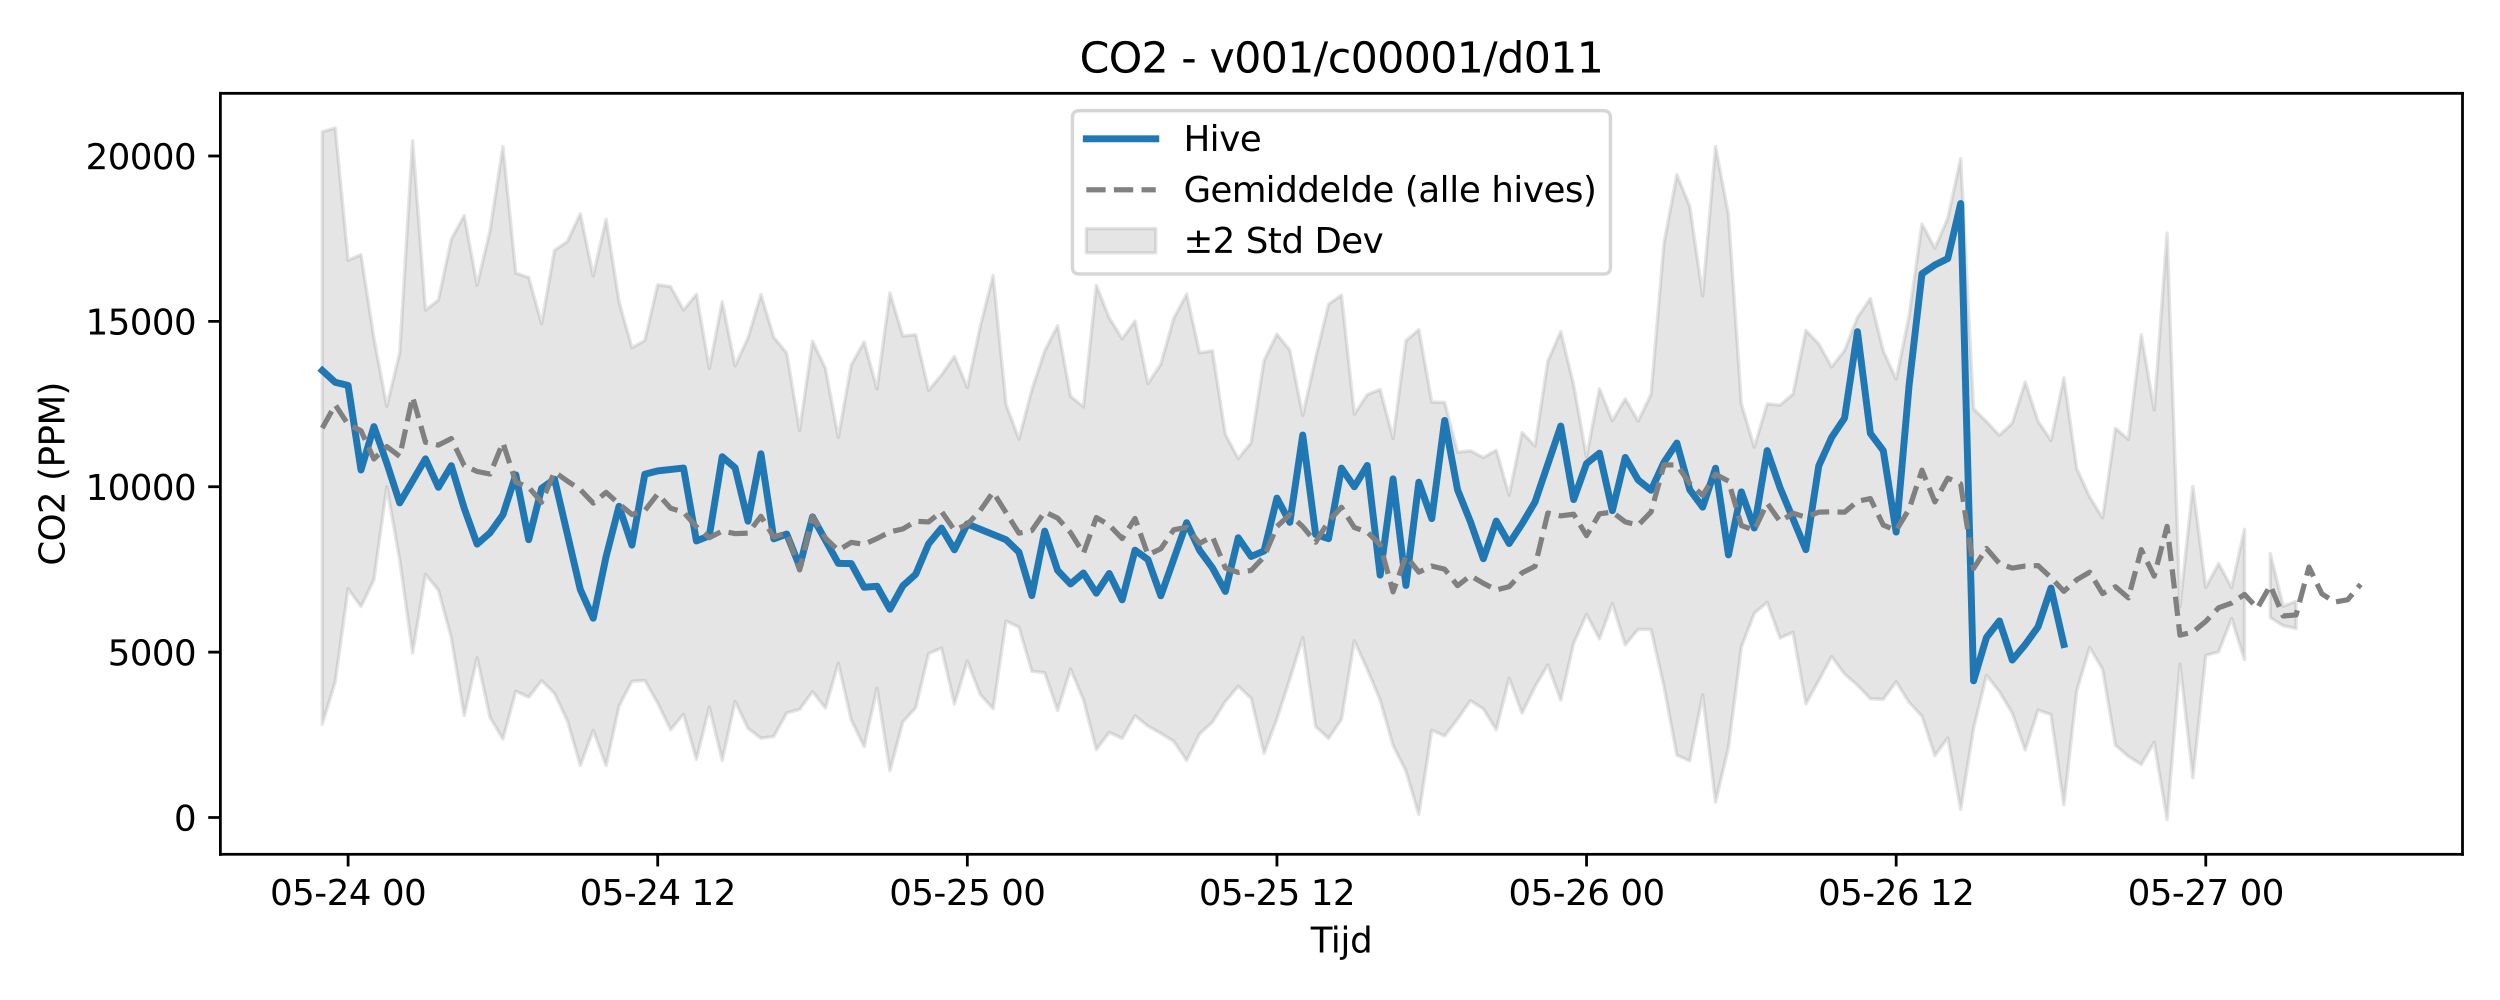 <?xml version="1.0" encoding="utf-8" standalone="no"?>
<!DOCTYPE svg PUBLIC "-//W3C//DTD SVG 1.1//EN"
  "http://www.w3.org/Graphics/SVG/1.1/DTD/svg11.dtd">
<svg xmlns:xlink="http://www.w3.org/1999/xlink" width="720pt" height="288pt" viewBox="0 0 720 288" xmlns="http://www.w3.org/2000/svg" version="1.1">
 <defs>
  <style type="text/css">*{stroke-linejoin: round; stroke-linecap: butt}</style>
 </defs>
 <g id="figure_1">
  <g id="patch_1">
   <path d="M 0 288 
L 720 288 
L 720 0 
L 0 0 
z
" style="fill: #ffffff"/>
  </g>
  <g id="axes_1">
   <g id="patch_2">
    <path d="M 63.47 246.04 
L 709.2 246.04 
L 709.2 26.88 
L 63.47 26.88 
z
" style="fill: #ffffff"/>
   </g>
   <g id="FillBetweenPolyCollection_1">
    <path d="M 92.821 37.961 
L 92.821 208.629 
L 96.537 196.322 
L 100.252 169.573 
L 103.967 174.715 
L 107.683 167.004 
L 111.398 140.201 
L 115.114 161.246 
L 118.829 188.071 
L 122.544 165.437 
L 126.26 169.965 
L 129.975 183.69 
L 133.69 206.059 
L 137.406 189.41 
L 141.121 206.64 
L 144.836 212.807 
L 148.552 199.087 
L 152.267 200.789 
L 155.983 196.048 
L 159.698 199.706 
L 163.413 207.601 
L 167.129 220.435 
L 170.844 210.359 
L 174.559 220.463 
L 178.275 203.4 
L 181.99 196.21 
L 185.705 196 
L 189.421 202.498 
L 193.136 210.175 
L 196.852 205.707 
L 200.567 218.672 
L 204.282 203.64 
L 207.998 219.014 
L 211.713 201.995 
L 215.428 209.797 
L 219.144 212.6 
L 222.859 212.118 
L 226.574 205.3 
L 230.29 204.306 
L 234.005 199.193 
L 237.721 203.907 
L 241.436 191.023 
L 245.151 207.348 
L 248.867 215.032 
L 252.582 198.196 
L 256.297 221.997 
L 260.013 207.891 
L 263.728 203.846 
L 267.443 188.204 
L 271.159 186.658 
L 274.874 202.77 
L 278.589 190.413 
L 282.305 199.994 
L 286.02 204.134 
L 289.736 178.878 
L 293.451 180.632 
L 297.166 193.292 
L 300.882 193.746 
L 304.597 204.624 
L 308.312 192.679 
L 312.028 201.513 
L 315.743 215.885 
L 319.458 210.925 
L 323.174 212.676 
L 326.889 206.146 
L 330.605 209.114 
L 334.32 211.214 
L 338.035 213.493 
L 341.751 219.02 
L 345.466 211.352 
L 349.181 208.003 
L 352.897 202.039 
L 356.612 197.661 
L 360.327 201.117 
L 364.043 216.936 
L 367.758 206.995 
L 371.474 195.57 
L 375.189 183.659 
L 378.904 209.249 
L 382.62 212.647 
L 386.335 207.191 
L 390.05 184.569 
L 393.766 192.745 
L 397.481 201.604 
L 401.196 214.64 
L 404.912 222.1 
L 408.627 234.595 
L 412.343 210.282 
L 416.058 211.953 
L 419.773 207.131 
L 423.489 201.772 
L 427.204 204.189 
L 430.919 210.152 
L 434.635 195.306 
L 438.35 205.411 
L 442.065 197.819 
L 445.781 191.51 
L 449.496 201.639 
L 453.212 185.281 
L 456.927 176.951 
L 460.642 184.011 
L 464.358 173.8 
L 468.073 185.735 
L 471.788 181.265 
L 475.504 181.309 
L 479.219 197.712 
L 482.934 217.482 
L 486.65 219.13 
L 490.365 200.131 
L 494.081 230.974 
L 497.796 215.269 
L 501.511 186.351 
L 505.227 176.645 
L 508.942 173.47 
L 512.657 183.767 
L 516.373 182.095 
L 520.088 202.724 
L 523.803 195.98 
L 527.519 189.113 
L 531.234 194.119 
L 534.949 197.35 
L 538.665 201.224 
L 542.38 201.407 
L 546.096 196.338 
L 549.811 202.285 
L 553.526 206.258 
L 557.242 217.619 
L 560.957 212.521 
L 564.672 233.06 
L 568.388 209.742 
L 572.103 194.499 
L 575.818 199.169 
L 579.534 205.378 
L 583.249 215.987 
L 586.965 204.507 
L 590.68 205.803 
L 594.395 231.784 
L 598.111 198.912 
L 601.826 186.452 
L 605.541 192.759 
L 609.257 214.642 
L 612.972 217.833 
L 616.687 220.162 
L 620.403 213.8 
L 624.118 236.078 
L 627.834 191.259 
L 631.549 223.994 
L 635.264 188.738 
L 638.98 187.735 
L 642.695 178.16 
L 646.41 189.922 
L 646.41 152.444 
L 646.41 152.444 
L 642.695 169.214 
L 638.98 162.319 
L 635.264 169.168 
L 631.549 140.066 
L 627.834 174.599 
L 624.118 67.142 
L 620.403 118.053 
L 616.687 96.424 
L 612.972 126.542 
L 609.257 123.336 
L 605.541 149.141 
L 601.826 143.121 
L 598.111 134.994 
L 594.395 108.834 
L 590.68 126.884 
L 586.965 121.294 
L 583.249 110.055 
L 579.534 121.852 
L 575.818 125.347 
L 572.103 121.411 
L 568.388 117.696 
L 564.672 45.668 
L 560.957 62.893 
L 557.242 71.46 
L 553.526 64.536 
L 549.811 90.994 
L 546.096 109.201 
L 542.38 101.034 
L 538.665 85.969 
L 534.949 91.41 
L 531.234 100.921 
L 527.519 105.68 
L 523.803 99.013 
L 520.088 95.174 
L 516.373 113.514 
L 512.657 116.648 
L 508.942 116.348 
L 505.227 128.772 
L 501.511 116.341 
L 497.796 61.826 
L 494.081 42.199 
L 490.365 85.186 
L 486.65 59.38 
L 482.934 50.334 
L 479.219 70.072 
L 475.504 113.581 
L 471.788 121.255 
L 468.073 114.868 
L 464.358 121.161 
L 460.642 111.953 
L 456.927 131.611 
L 453.212 110.896 
L 449.496 95.49 
L 445.781 103.998 
L 442.065 128.447 
L 438.35 124.535 
L 434.635 142.611 
L 430.919 129.648 
L 427.204 131.777 
L 423.489 129.821 
L 419.773 130.221 
L 416.058 115.889 
L 412.343 115.788 
L 408.627 94.942 
L 404.912 98.14 
L 401.196 126.269 
L 397.481 112.175 
L 393.766 113.67 
L 390.05 119.296 
L 386.335 84.997 
L 382.62 87.619 
L 378.904 103.067 
L 375.189 119.664 
L 371.474 100.878 
L 367.758 96.258 
L 364.043 103.797 
L 360.327 127.471 
L 356.612 132.061 
L 352.897 125.098 
L 349.181 101.057 
L 345.466 101.602 
L 341.751 84.692 
L 338.035 91.666 
L 334.32 104.871 
L 330.605 110.484 
L 326.889 92.485 
L 323.174 97.538 
L 319.458 91.524 
L 315.743 82.211 
L 312.028 117.168 
L 308.312 114.094 
L 304.597 93.795 
L 300.882 101.056 
L 297.166 112.284 
L 293.451 126.474 
L 289.736 116.451 
L 286.02 79.33 
L 282.305 94.045 
L 278.589 111.636 
L 274.874 102.623 
L 271.159 107.956 
L 267.443 112.427 
L 263.728 96.405 
L 260.013 96.789 
L 256.297 84.361 
L 252.582 111.99 
L 248.867 98.489 
L 245.151 105.074 
L 241.436 125.965 
L 237.721 106.076 
L 234.005 98.26 
L 230.29 123.951 
L 226.574 101.666 
L 222.859 97.166 
L 219.144 84.802 
L 215.428 97.304 
L 211.713 105.363 
L 207.998 86.925 
L 204.282 106.079 
L 200.567 84.751 
L 196.852 89.283 
L 193.136 82.549 
L 189.421 82.02 
L 185.705 98.055 
L 181.99 100.135 
L 178.275 86.872 
L 174.559 63.12 
L 170.844 79.432 
L 167.129 61.575 
L 163.413 69.525 
L 159.698 72.076 
L 155.983 93.242 
L 152.267 79.905 
L 148.552 78.65 
L 144.836 42.182 
L 141.121 66.407 
L 137.406 82.157 
L 133.69 62.057 
L 129.975 68.908 
L 126.26 86.41 
L 122.544 89.296 
L 118.829 40.543 
L 115.114 101.635 
L 111.398 117.026 
L 107.683 97.366 
L 103.967 73.36 
L 100.252 74.973 
L 96.537 36.842 
L 92.821 37.961 
z
" clip-path="url(#p84891ddf35)" style="fill: #808080; fill-opacity: 0.2; stroke: #808080; stroke-opacity: 0.2"/>
    <path d="M 653.841 159.438 
L 653.841 177.832 
L 657.556 180.216 
L 661.272 181.016 
L 661.272 173.185 
L 661.272 173.185 
L 657.556 174.585 
L 653.841 159.438 
z
" clip-path="url(#p84891ddf35)" style="fill: #808080; fill-opacity: 0.2; stroke: #808080; stroke-opacity: 0.2"/>
   </g>
   <g id="matplotlib.axis_1">
    <g id="xtick_1">
     <g id="line2d_1">
      <defs>
       <path id="m6972b46e47" d="M 0 0 
L 0 3.5 
" style="stroke: #000000; stroke-width: 0.8"/>
      </defs>
      <g>
       <use xlink:href="#m6972b46e47" x="100.252" y="246.04" style="stroke: #000000; stroke-width: 0.8"/>
      </g>
     </g>
     <g id="text_1">
      <!-- 05-24 00 -->
      <g transform="translate(77.772 260.638) scale(0.1 -0.1)">
       <defs>
        <path id="DejaVuSans-30" d="M 2034 4250 
Q 1547 4250 1301 3770 
Q 1056 3291 1056 2328 
Q 1056 1369 1301 889 
Q 1547 409 2034 409 
Q 2525 409 2770 889 
Q 3016 1369 3016 2328 
Q 3016 3291 2770 3770 
Q 2525 4250 2034 4250 
z
M 2034 4750 
Q 2819 4750 3233 4129 
Q 3647 3509 3647 2328 
Q 3647 1150 3233 529 
Q 2819 -91 2034 -91 
Q 1250 -91 836 529 
Q 422 1150 422 2328 
Q 422 3509 836 4129 
Q 1250 4750 2034 4750 
z
" transform="scale(0.016)"/>
        <path id="DejaVuSans-35" d="M 691 4666 
L 3169 4666 
L 3169 4134 
L 1269 4134 
L 1269 2991 
Q 1406 3038 1543 3061 
Q 1681 3084 1819 3084 
Q 2600 3084 3056 2656 
Q 3513 2228 3513 1497 
Q 3513 744 3044 326 
Q 2575 -91 1722 -91 
Q 1428 -91 1123 -41 
Q 819 9 494 109 
L 494 744 
Q 775 591 1075 516 
Q 1375 441 1709 441 
Q 2250 441 2565 725 
Q 2881 1009 2881 1497 
Q 2881 1984 2565 2268 
Q 2250 2553 1709 2553 
Q 1456 2553 1204 2497 
Q 953 2441 691 2322 
L 691 4666 
z
" transform="scale(0.016)"/>
        <path id="DejaVuSans-2d" d="M 313 2009 
L 1997 2009 
L 1997 1497 
L 313 1497 
L 313 2009 
z
" transform="scale(0.016)"/>
        <path id="DejaVuSans-32" d="M 1228 531 
L 3431 531 
L 3431 0 
L 469 0 
L 469 531 
Q 828 903 1448 1529 
Q 2069 2156 2228 2338 
Q 2531 2678 2651 2914 
Q 2772 3150 2772 3378 
Q 2772 3750 2511 3984 
Q 2250 4219 1831 4219 
Q 1534 4219 1204 4116 
Q 875 4013 500 3803 
L 500 4441 
Q 881 4594 1212 4672 
Q 1544 4750 1819 4750 
Q 2544 4750 2975 4387 
Q 3406 4025 3406 3419 
Q 3406 3131 3298 2873 
Q 3191 2616 2906 2266 
Q 2828 2175 2409 1742 
Q 1991 1309 1228 531 
z
" transform="scale(0.016)"/>
        <path id="DejaVuSans-34" d="M 2419 4116 
L 825 1625 
L 2419 1625 
L 2419 4116 
z
M 2253 4666 
L 3047 4666 
L 3047 1625 
L 3713 1625 
L 3713 1100 
L 3047 1100 
L 3047 0 
L 2419 0 
L 2419 1100 
L 313 1100 
L 313 1709 
L 2253 4666 
z
" transform="scale(0.016)"/>
        <path id="DejaVuSans-20" transform="scale(0.016)"/>
       </defs>
       <use xlink:href="#DejaVuSans-30"/>
       <use xlink:href="#DejaVuSans-35" transform="translate(63.623 0)"/>
       <use xlink:href="#DejaVuSans-2d" transform="translate(127.246 0)"/>
       <use xlink:href="#DejaVuSans-32" transform="translate(163.33 0)"/>
       <use xlink:href="#DejaVuSans-34" transform="translate(226.953 0)"/>
       <use xlink:href="#DejaVuSans-20" transform="translate(290.576 0)"/>
       <use xlink:href="#DejaVuSans-30" transform="translate(322.363 0)"/>
       <use xlink:href="#DejaVuSans-30" transform="translate(385.986 0)"/>
      </g>
     </g>
    </g>
    <g id="xtick_2">
     <g id="line2d_2">
      <g>
       <use xlink:href="#m6972b46e47" x="189.421" y="246.04" style="stroke: #000000; stroke-width: 0.8"/>
      </g>
     </g>
     <g id="text_2">
      <!-- 05-24 12 -->
      <g transform="translate(166.94 260.638) scale(0.1 -0.1)">
       <defs>
        <path id="DejaVuSans-31" d="M 794 531 
L 1825 531 
L 1825 4091 
L 703 3866 
L 703 4441 
L 1819 4666 
L 2450 4666 
L 2450 531 
L 3481 531 
L 3481 0 
L 794 0 
L 794 531 
z
" transform="scale(0.016)"/>
       </defs>
       <use xlink:href="#DejaVuSans-30"/>
       <use xlink:href="#DejaVuSans-35" transform="translate(63.623 0)"/>
       <use xlink:href="#DejaVuSans-2d" transform="translate(127.246 0)"/>
       <use xlink:href="#DejaVuSans-32" transform="translate(163.33 0)"/>
       <use xlink:href="#DejaVuSans-34" transform="translate(226.953 0)"/>
       <use xlink:href="#DejaVuSans-20" transform="translate(290.576 0)"/>
       <use xlink:href="#DejaVuSans-31" transform="translate(322.363 0)"/>
       <use xlink:href="#DejaVuSans-32" transform="translate(385.986 0)"/>
      </g>
     </g>
    </g>
    <g id="xtick_3">
     <g id="line2d_3">
      <g>
       <use xlink:href="#m6972b46e47" x="278.589" y="246.04" style="stroke: #000000; stroke-width: 0.8"/>
      </g>
     </g>
     <g id="text_3">
      <!-- 05-25 00 -->
      <g transform="translate(256.109 260.638) scale(0.1 -0.1)">
       <use xlink:href="#DejaVuSans-30"/>
       <use xlink:href="#DejaVuSans-35" transform="translate(63.623 0)"/>
       <use xlink:href="#DejaVuSans-2d" transform="translate(127.246 0)"/>
       <use xlink:href="#DejaVuSans-32" transform="translate(163.33 0)"/>
       <use xlink:href="#DejaVuSans-35" transform="translate(226.953 0)"/>
       <use xlink:href="#DejaVuSans-20" transform="translate(290.576 0)"/>
       <use xlink:href="#DejaVuSans-30" transform="translate(322.363 0)"/>
       <use xlink:href="#DejaVuSans-30" transform="translate(385.986 0)"/>
      </g>
     </g>
    </g>
    <g id="xtick_4">
     <g id="line2d_4">
      <g>
       <use xlink:href="#m6972b46e47" x="367.758" y="246.04" style="stroke: #000000; stroke-width: 0.8"/>
      </g>
     </g>
     <g id="text_4">
      <!-- 05-25 12 -->
      <g transform="translate(345.278 260.638) scale(0.1 -0.1)">
       <use xlink:href="#DejaVuSans-30"/>
       <use xlink:href="#DejaVuSans-35" transform="translate(63.623 0)"/>
       <use xlink:href="#DejaVuSans-2d" transform="translate(127.246 0)"/>
       <use xlink:href="#DejaVuSans-32" transform="translate(163.33 0)"/>
       <use xlink:href="#DejaVuSans-35" transform="translate(226.953 0)"/>
       <use xlink:href="#DejaVuSans-20" transform="translate(290.576 0)"/>
       <use xlink:href="#DejaVuSans-31" transform="translate(322.363 0)"/>
       <use xlink:href="#DejaVuSans-32" transform="translate(385.986 0)"/>
      </g>
     </g>
    </g>
    <g id="xtick_5">
     <g id="line2d_5">
      <g>
       <use xlink:href="#m6972b46e47" x="456.927" y="246.04" style="stroke: #000000; stroke-width: 0.8"/>
      </g>
     </g>
     <g id="text_5">
      <!-- 05-26 00 -->
      <g transform="translate(434.446 260.638) scale(0.1 -0.1)">
       <defs>
        <path id="DejaVuSans-36" d="M 2113 2584 
Q 1688 2584 1439 2293 
Q 1191 2003 1191 1497 
Q 1191 994 1439 701 
Q 1688 409 2113 409 
Q 2538 409 2786 701 
Q 3034 994 3034 1497 
Q 3034 2003 2786 2293 
Q 2538 2584 2113 2584 
z
M 3366 4563 
L 3366 3988 
Q 3128 4100 2886 4159 
Q 2644 4219 2406 4219 
Q 1781 4219 1451 3797 
Q 1122 3375 1075 2522 
Q 1259 2794 1537 2939 
Q 1816 3084 2150 3084 
Q 2853 3084 3261 2657 
Q 3669 2231 3669 1497 
Q 3669 778 3244 343 
Q 2819 -91 2113 -91 
Q 1303 -91 875 529 
Q 447 1150 447 2328 
Q 447 3434 972 4092 
Q 1497 4750 2381 4750 
Q 2619 4750 2861 4703 
Q 3103 4656 3366 4563 
z
" transform="scale(0.016)"/>
       </defs>
       <use xlink:href="#DejaVuSans-30"/>
       <use xlink:href="#DejaVuSans-35" transform="translate(63.623 0)"/>
       <use xlink:href="#DejaVuSans-2d" transform="translate(127.246 0)"/>
       <use xlink:href="#DejaVuSans-32" transform="translate(163.33 0)"/>
       <use xlink:href="#DejaVuSans-36" transform="translate(226.953 0)"/>
       <use xlink:href="#DejaVuSans-20" transform="translate(290.576 0)"/>
       <use xlink:href="#DejaVuSans-30" transform="translate(322.363 0)"/>
       <use xlink:href="#DejaVuSans-30" transform="translate(385.986 0)"/>
      </g>
     </g>
    </g>
    <g id="xtick_6">
     <g id="line2d_6">
      <g>
       <use xlink:href="#m6972b46e47" x="546.096" y="246.04" style="stroke: #000000; stroke-width: 0.8"/>
      </g>
     </g>
     <g id="text_6">
      <!-- 05-26 12 -->
      <g transform="translate(523.615 260.638) scale(0.1 -0.1)">
       <use xlink:href="#DejaVuSans-30"/>
       <use xlink:href="#DejaVuSans-35" transform="translate(63.623 0)"/>
       <use xlink:href="#DejaVuSans-2d" transform="translate(127.246 0)"/>
       <use xlink:href="#DejaVuSans-32" transform="translate(163.33 0)"/>
       <use xlink:href="#DejaVuSans-36" transform="translate(226.953 0)"/>
       <use xlink:href="#DejaVuSans-20" transform="translate(290.576 0)"/>
       <use xlink:href="#DejaVuSans-31" transform="translate(322.363 0)"/>
       <use xlink:href="#DejaVuSans-32" transform="translate(385.986 0)"/>
      </g>
     </g>
    </g>
    <g id="xtick_7">
     <g id="line2d_7">
      <g>
       <use xlink:href="#m6972b46e47" x="635.264" y="246.04" style="stroke: #000000; stroke-width: 0.8"/>
      </g>
     </g>
     <g id="text_7">
      <!-- 05-27 00 -->
      <g transform="translate(612.784 260.638) scale(0.1 -0.1)">
       <defs>
        <path id="DejaVuSans-37" d="M 525 4666 
L 3525 4666 
L 3525 4397 
L 1831 0 
L 1172 0 
L 2766 4134 
L 525 4134 
L 525 4666 
z
" transform="scale(0.016)"/>
       </defs>
       <use xlink:href="#DejaVuSans-30"/>
       <use xlink:href="#DejaVuSans-35" transform="translate(63.623 0)"/>
       <use xlink:href="#DejaVuSans-2d" transform="translate(127.246 0)"/>
       <use xlink:href="#DejaVuSans-32" transform="translate(163.33 0)"/>
       <use xlink:href="#DejaVuSans-37" transform="translate(226.953 0)"/>
       <use xlink:href="#DejaVuSans-20" transform="translate(290.576 0)"/>
       <use xlink:href="#DejaVuSans-30" transform="translate(322.363 0)"/>
       <use xlink:href="#DejaVuSans-30" transform="translate(385.986 0)"/>
      </g>
     </g>
    </g>
    <g id="text_8">
     <!-- Tijd -->
     <g transform="translate(377.485 274.317) scale(0.1 -0.1)">
      <defs>
       <path id="DejaVuSans-54" d="M -19 4666 
L 3928 4666 
L 3928 4134 
L 2272 4134 
L 2272 0 
L 1638 0 
L 1638 4134 
L -19 4134 
L -19 4666 
z
" transform="scale(0.016)"/>
       <path id="DejaVuSans-69" d="M 603 3500 
L 1178 3500 
L 1178 0 
L 603 0 
L 603 3500 
z
M 603 4863 
L 1178 4863 
L 1178 4134 
L 603 4134 
L 603 4863 
z
" transform="scale(0.016)"/>
       <path id="DejaVuSans-6a" d="M 603 3500 
L 1178 3500 
L 1178 -63 
Q 1178 -731 923 -1031 
Q 669 -1331 103 -1331 
L -116 -1331 
L -116 -844 
L 38 -844 
Q 366 -844 484 -692 
Q 603 -541 603 -63 
L 603 3500 
z
M 603 4863 
L 1178 4863 
L 1178 4134 
L 603 4134 
L 603 4863 
z
" transform="scale(0.016)"/>
       <path id="DejaVuSans-64" d="M 2906 2969 
L 2906 4863 
L 3481 4863 
L 3481 0 
L 2906 0 
L 2906 525 
Q 2725 213 2448 61 
Q 2172 -91 1784 -91 
Q 1150 -91 751 415 
Q 353 922 353 1747 
Q 353 2572 751 3078 
Q 1150 3584 1784 3584 
Q 2172 3584 2448 3432 
Q 2725 3281 2906 2969 
z
M 947 1747 
Q 947 1113 1208 752 
Q 1469 391 1925 391 
Q 2381 391 2643 752 
Q 2906 1113 2906 1747 
Q 2906 2381 2643 2742 
Q 2381 3103 1925 3103 
Q 1469 3103 1208 2742 
Q 947 2381 947 1747 
z
" transform="scale(0.016)"/>
      </defs>
      <use xlink:href="#DejaVuSans-54"/>
      <use xlink:href="#DejaVuSans-69" transform="translate(57.959 0)"/>
      <use xlink:href="#DejaVuSans-6a" transform="translate(85.742 0)"/>
      <use xlink:href="#DejaVuSans-64" transform="translate(113.525 0)"/>
     </g>
    </g>
   </g>
   <g id="matplotlib.axis_2">
    <g id="ytick_1">
     <g id="line2d_8">
      <defs>
       <path id="m2314142d38" d="M 0 0 
L -3.5 0 
" style="stroke: #000000; stroke-width: 0.8"/>
      </defs>
      <g>
       <use xlink:href="#m2314142d38" x="63.47" y="235.44" style="stroke: #000000; stroke-width: 0.8"/>
      </g>
     </g>
     <g id="text_9">
      <!-- 0 -->
      <g transform="translate(50.108 239.24) scale(0.1 -0.1)">
       <use xlink:href="#DejaVuSans-30"/>
      </g>
     </g>
    </g>
    <g id="ytick_2">
     <g id="line2d_9">
      <g>
       <use xlink:href="#m2314142d38" x="63.47" y="187.811" style="stroke: #000000; stroke-width: 0.8"/>
      </g>
     </g>
     <g id="text_10">
      <!-- 5000 -->
      <g transform="translate(31.02 191.61) scale(0.1 -0.1)">
       <use xlink:href="#DejaVuSans-35"/>
       <use xlink:href="#DejaVuSans-30" transform="translate(63.623 0)"/>
       <use xlink:href="#DejaVuSans-30" transform="translate(127.246 0)"/>
       <use xlink:href="#DejaVuSans-30" transform="translate(190.869 0)"/>
      </g>
     </g>
    </g>
    <g id="ytick_3">
     <g id="line2d_10">
      <g>
       <use xlink:href="#m2314142d38" x="63.47" y="140.181" style="stroke: #000000; stroke-width: 0.8"/>
      </g>
     </g>
     <g id="text_11">
      <!-- 10000 -->
      <g transform="translate(24.657 143.98) scale(0.1 -0.1)">
       <use xlink:href="#DejaVuSans-31"/>
       <use xlink:href="#DejaVuSans-30" transform="translate(63.623 0)"/>
       <use xlink:href="#DejaVuSans-30" transform="translate(127.246 0)"/>
       <use xlink:href="#DejaVuSans-30" transform="translate(190.869 0)"/>
       <use xlink:href="#DejaVuSans-30" transform="translate(254.492 0)"/>
      </g>
     </g>
    </g>
    <g id="ytick_4">
     <g id="line2d_11">
      <g>
       <use xlink:href="#m2314142d38" x="63.47" y="92.552" style="stroke: #000000; stroke-width: 0.8"/>
      </g>
     </g>
     <g id="text_12">
      <!-- 15000 -->
      <g transform="translate(24.657 96.351) scale(0.1 -0.1)">
       <use xlink:href="#DejaVuSans-31"/>
       <use xlink:href="#DejaVuSans-35" transform="translate(63.623 0)"/>
       <use xlink:href="#DejaVuSans-30" transform="translate(127.246 0)"/>
       <use xlink:href="#DejaVuSans-30" transform="translate(190.869 0)"/>
       <use xlink:href="#DejaVuSans-30" transform="translate(254.492 0)"/>
      </g>
     </g>
    </g>
    <g id="ytick_5">
     <g id="line2d_12">
      <g>
       <use xlink:href="#m2314142d38" x="63.47" y="44.922" style="stroke: #000000; stroke-width: 0.8"/>
      </g>
     </g>
     <g id="text_13">
      <!-- 20000 -->
      <g transform="translate(24.657 48.721) scale(0.1 -0.1)">
       <use xlink:href="#DejaVuSans-32"/>
       <use xlink:href="#DejaVuSans-30" transform="translate(63.623 0)"/>
       <use xlink:href="#DejaVuSans-30" transform="translate(127.246 0)"/>
       <use xlink:href="#DejaVuSans-30" transform="translate(190.869 0)"/>
       <use xlink:href="#DejaVuSans-30" transform="translate(254.492 0)"/>
      </g>
     </g>
    </g>
    <g id="text_14">
     <!-- CO2 (PPM) -->
     <g transform="translate(18.578 162.903) rotate(-90) scale(0.1 -0.1)">
      <defs>
       <path id="DejaVuSans-43" d="M 4122 4306 
L 4122 3641 
Q 3803 3938 3442 4084 
Q 3081 4231 2675 4231 
Q 1875 4231 1450 3742 
Q 1025 3253 1025 2328 
Q 1025 1406 1450 917 
Q 1875 428 2675 428 
Q 3081 428 3442 575 
Q 3803 722 4122 1019 
L 4122 359 
Q 3791 134 3420 21 
Q 3050 -91 2638 -91 
Q 1578 -91 968 557 
Q 359 1206 359 2328 
Q 359 3453 968 4101 
Q 1578 4750 2638 4750 
Q 3056 4750 3426 4639 
Q 3797 4528 4122 4306 
z
" transform="scale(0.016)"/>
       <path id="DejaVuSans-4f" d="M 2522 4238 
Q 1834 4238 1429 3725 
Q 1025 3213 1025 2328 
Q 1025 1447 1429 934 
Q 1834 422 2522 422 
Q 3209 422 3611 934 
Q 4013 1447 4013 2328 
Q 4013 3213 3611 3725 
Q 3209 4238 2522 4238 
z
M 2522 4750 
Q 3503 4750 4090 4092 
Q 4678 3434 4678 2328 
Q 4678 1225 4090 567 
Q 3503 -91 2522 -91 
Q 1538 -91 948 565 
Q 359 1222 359 2328 
Q 359 3434 948 4092 
Q 1538 4750 2522 4750 
z
" transform="scale(0.016)"/>
       <path id="DejaVuSans-28" d="M 1984 4856 
Q 1566 4138 1362 3434 
Q 1159 2731 1159 2009 
Q 1159 1288 1364 580 
Q 1569 -128 1984 -844 
L 1484 -844 
Q 1016 -109 783 600 
Q 550 1309 550 2009 
Q 550 2706 781 3412 
Q 1013 4119 1484 4856 
L 1984 4856 
z
" transform="scale(0.016)"/>
       <path id="DejaVuSans-50" d="M 1259 4147 
L 1259 2394 
L 2053 2394 
Q 2494 2394 2734 2622 
Q 2975 2850 2975 3272 
Q 2975 3691 2734 3919 
Q 2494 4147 2053 4147 
L 1259 4147 
z
M 628 4666 
L 2053 4666 
Q 2838 4666 3239 4311 
Q 3641 3956 3641 3272 
Q 3641 2581 3239 2228 
Q 2838 1875 2053 1875 
L 1259 1875 
L 1259 0 
L 628 0 
L 628 4666 
z
" transform="scale(0.016)"/>
       <path id="DejaVuSans-4d" d="M 628 4666 
L 1569 4666 
L 2759 1491 
L 3956 4666 
L 4897 4666 
L 4897 0 
L 4281 0 
L 4281 4097 
L 3078 897 
L 2444 897 
L 1241 4097 
L 1241 0 
L 628 0 
L 628 4666 
z
" transform="scale(0.016)"/>
       <path id="DejaVuSans-29" d="M 513 4856 
L 1013 4856 
Q 1481 4119 1714 3412 
Q 1947 2706 1947 2009 
Q 1947 1309 1714 600 
Q 1481 -109 1013 -844 
L 513 -844 
Q 928 -128 1133 580 
Q 1338 1288 1338 2009 
Q 1338 2731 1133 3434 
Q 928 4138 513 4856 
z
" transform="scale(0.016)"/>
      </defs>
      <use xlink:href="#DejaVuSans-43"/>
      <use xlink:href="#DejaVuSans-4f" transform="translate(69.824 0)"/>
      <use xlink:href="#DejaVuSans-32" transform="translate(148.535 0)"/>
      <use xlink:href="#DejaVuSans-20" transform="translate(212.158 0)"/>
      <use xlink:href="#DejaVuSans-28" transform="translate(243.945 0)"/>
      <use xlink:href="#DejaVuSans-50" transform="translate(282.959 0)"/>
      <use xlink:href="#DejaVuSans-50" transform="translate(343.262 0)"/>
      <use xlink:href="#DejaVuSans-4d" transform="translate(403.564 0)"/>
      <use xlink:href="#DejaVuSans-29" transform="translate(489.844 0)"/>
     </g>
    </g>
   </g>
   <g id="line2d_13">
    <path d="M 92.821 106.717 
L 96.537 110.101 
L 100.252 111.016 
L 103.967 135.345 
L 107.683 122.876 
L 111.398 133.373 
L 115.114 144.827 
L 122.544 132.151 
L 126.26 140.337 
L 129.975 134.127 
L 133.69 146.373 
L 137.406 156.699 
L 141.121 153.46 
L 144.836 148.259 
L 148.552 136.768 
L 152.267 155.432 
L 155.983 140.648 
L 159.698 138 
L 167.129 169.778 
L 170.844 178.047 
L 174.559 160.271 
L 178.275 145.821 
L 181.99 156.985 
L 185.705 136.574 
L 189.421 135.613 
L 196.852 134.799 
L 200.567 155.794 
L 204.282 154.303 
L 207.998 131.536 
L 211.713 134.742 
L 215.428 150.098 
L 219.144 130.689 
L 222.859 155.185 
L 226.574 153.808 
L 230.29 163.12 
L 234.005 148.869 
L 241.436 162.25 
L 245.151 162.31 
L 248.867 169.14 
L 252.582 168.838 
L 256.297 175.459 
L 260.013 168.727 
L 263.728 165.374 
L 267.443 156.601 
L 271.159 152.076 
L 274.874 158.341 
L 278.589 150.907 
L 289.736 155.442 
L 293.451 159.014 
L 297.166 171.531 
L 300.882 152.97 
L 304.597 164.291 
L 308.312 168.183 
L 312.028 165.028 
L 315.743 170.836 
L 319.458 165.172 
L 323.174 172.75 
L 326.889 158.461 
L 330.605 161.151 
L 334.32 171.579 
L 341.751 150.545 
L 345.466 158.461 
L 349.181 163.539 
L 352.897 170.331 
L 356.612 154.88 
L 360.327 160.262 
L 364.043 158.69 
L 367.758 143.458 
L 371.474 150.422 
L 375.189 125.302 
L 378.904 153.927 
L 382.62 155.142 
L 386.335 134.821 
L 390.05 140.188 
L 393.766 134.062 
L 397.481 165.631 
L 401.196 137.919 
L 404.912 168.607 
L 408.627 138.871 
L 412.343 149.364 
L 416.058 121.082 
L 419.773 141.054 
L 423.489 150.279 
L 427.204 160.913 
L 430.919 150.063 
L 434.635 156.528 
L 438.35 150.872 
L 442.065 144.604 
L 449.496 122.714 
L 453.212 143.874 
L 456.927 133.491 
L 460.642 130.509 
L 464.358 147.072 
L 468.073 131.741 
L 471.788 138.228 
L 475.504 141.191 
L 479.219 133.148 
L 482.934 127.597 
L 486.65 141.038 
L 490.365 146.055 
L 494.081 134.85 
L 497.796 159.809 
L 501.511 141.661 
L 505.227 152.057 
L 508.942 129.784 
L 512.657 140.496 
L 520.088 158.299 
L 523.803 134.175 
L 527.519 125.962 
L 531.234 120.396 
L 534.949 95.533 
L 538.665 124.802 
L 542.38 129.774 
L 546.096 153.232 
L 549.811 111.037 
L 553.526 78.839 
L 557.242 76.316 
L 560.957 74.462 
L 564.672 58.615 
L 568.388 196.079 
L 572.103 183.577 
L 575.818 178.837 
L 579.534 190.092 
L 583.249 185.663 
L 586.965 180.504 
L 590.68 169.359 
L 594.395 185.61 
L 594.395 185.61 
" clip-path="url(#p84891ddf35)" style="fill: none; stroke: #1f77b4; stroke-width: 2; stroke-linecap: square"/>
   </g>
   <g id="line2d_14">
    <path d="M 92.821 123.295 
L 96.537 116.582 
L 100.252 122.273 
L 103.967 124.038 
L 107.683 132.185 
L 111.398 128.614 
L 115.114 131.44 
L 118.829 114.307 
L 122.544 127.366 
L 126.26 128.187 
L 129.975 126.299 
L 133.69 134.058 
L 137.406 135.784 
L 141.121 136.523 
L 144.836 127.494 
L 148.552 138.869 
L 152.267 140.347 
L 155.983 144.645 
L 159.698 135.891 
L 163.413 138.563 
L 167.129 141.005 
L 170.844 144.896 
L 174.559 141.792 
L 178.275 145.136 
L 181.99 148.173 
L 185.705 147.028 
L 189.421 142.259 
L 193.136 146.362 
L 196.852 147.495 
L 200.567 151.712 
L 204.282 154.86 
L 207.998 152.969 
L 211.713 153.679 
L 215.428 153.551 
L 219.144 148.701 
L 222.859 154.642 
L 226.574 153.483 
L 230.29 164.128 
L 234.005 148.726 
L 237.721 154.991 
L 241.436 158.494 
L 245.151 156.211 
L 248.867 156.76 
L 252.582 155.093 
L 256.297 153.179 
L 260.013 152.34 
L 263.728 150.125 
L 267.443 150.315 
L 271.159 147.307 
L 274.874 152.697 
L 278.589 151.025 
L 282.305 147.02 
L 286.02 141.732 
L 293.451 153.553 
L 297.166 152.788 
L 300.882 147.401 
L 304.597 149.209 
L 308.312 153.387 
L 312.028 159.34 
L 315.743 149.048 
L 319.458 151.224 
L 323.174 155.107 
L 326.889 149.315 
L 330.605 159.799 
L 334.32 158.042 
L 338.035 152.579 
L 341.751 151.856 
L 345.466 156.477 
L 349.181 154.53 
L 352.897 163.568 
L 356.612 164.861 
L 360.327 164.294 
L 364.043 160.367 
L 367.758 151.627 
L 371.474 148.224 
L 375.189 151.661 
L 378.904 156.158 
L 382.62 150.133 
L 386.335 146.094 
L 390.05 151.932 
L 393.766 153.208 
L 397.481 156.889 
L 401.196 170.455 
L 404.912 160.12 
L 408.627 164.769 
L 412.343 163.035 
L 416.058 163.921 
L 419.773 168.676 
L 423.489 165.796 
L 427.204 167.983 
L 430.919 169.9 
L 434.635 168.958 
L 438.35 164.973 
L 442.065 163.133 
L 445.781 147.754 
L 449.496 148.565 
L 453.212 148.089 
L 456.927 154.281 
L 460.642 147.982 
L 464.358 147.48 
L 468.073 150.302 
L 471.788 151.26 
L 475.504 147.445 
L 479.219 133.892 
L 482.934 133.908 
L 486.65 139.255 
L 490.365 142.658 
L 494.081 136.586 
L 497.796 138.547 
L 501.511 151.346 
L 505.227 152.708 
L 508.942 144.909 
L 512.657 150.208 
L 516.373 147.804 
L 520.088 148.949 
L 523.803 147.496 
L 527.519 147.397 
L 531.234 147.52 
L 534.949 144.38 
L 538.665 143.596 
L 542.38 151.221 
L 546.096 152.77 
L 549.811 146.64 
L 553.526 135.397 
L 557.242 144.539 
L 560.957 137.707 
L 564.672 139.364 
L 568.388 163.719 
L 572.103 157.955 
L 575.818 162.258 
L 579.534 163.615 
L 583.249 163.021 
L 586.965 162.901 
L 590.68 166.344 
L 594.395 170.309 
L 598.111 166.953 
L 601.826 164.787 
L 605.541 170.95 
L 609.257 168.989 
L 612.972 172.187 
L 616.687 158.293 
L 620.403 165.927 
L 624.118 151.61 
L 627.834 182.929 
L 631.549 182.03 
L 635.264 178.953 
L 638.98 175.027 
L 642.695 173.687 
L 646.41 171.183 
L 650.126 175.157 
L 653.841 168.635 
L 657.556 177.401 
L 661.272 177.1 
L 664.987 163.31 
L 668.703 171.023 
L 672.418 173.398 
L 676.133 172.719 
L 679.849 168.289 
L 679.849 168.289 
" clip-path="url(#p84891ddf35)" style="fill: none; stroke-dasharray: 5.55,2.4; stroke-dashoffset: 0; stroke: #808080; stroke-width: 1.5"/>
   </g>
   <g id="patch_3">
    <path d="M 63.47 246.04 
L 63.47 26.88 
" style="fill: none; stroke: #000000; stroke-width: 0.8; stroke-linejoin: miter; stroke-linecap: square"/>
   </g>
   <g id="patch_4">
    <path d="M 709.2 246.04 
L 709.2 26.88 
" style="fill: none; stroke: #000000; stroke-width: 0.8; stroke-linejoin: miter; stroke-linecap: square"/>
   </g>
   <g id="patch_5">
    <path d="M 63.47 246.04 
L 709.2 246.04 
" style="fill: none; stroke: #000000; stroke-width: 0.8; stroke-linejoin: miter; stroke-linecap: square"/>
   </g>
   <g id="patch_6">
    <path d="M 63.47 26.88 
L 709.2 26.88 
" style="fill: none; stroke: #000000; stroke-width: 0.8; stroke-linejoin: miter; stroke-linecap: square"/>
   </g>
   <g id="text_15">
    <!-- CO2 - v001/c00001/d011 -->
    <g transform="translate(310.932 20.88) scale(0.12 -0.12)">
     <defs>
      <path id="DejaVuSans-76" d="M 191 3500 
L 800 3500 
L 1894 563 
L 2988 3500 
L 3597 3500 
L 2284 0 
L 1503 0 
L 191 3500 
z
" transform="scale(0.016)"/>
      <path id="DejaVuSans-2f" d="M 1625 4666 
L 2156 4666 
L 531 -594 
L 0 -594 
L 1625 4666 
z
" transform="scale(0.016)"/>
      <path id="DejaVuSans-63" d="M 3122 3366 
L 3122 2828 
Q 2878 2963 2633 3030 
Q 2388 3097 2138 3097 
Q 1578 3097 1268 2742 
Q 959 2388 959 1747 
Q 959 1106 1268 751 
Q 1578 397 2138 397 
Q 2388 397 2633 464 
Q 2878 531 3122 666 
L 3122 134 
Q 2881 22 2623 -34 
Q 2366 -91 2075 -91 
Q 1284 -91 818 406 
Q 353 903 353 1747 
Q 353 2603 823 3093 
Q 1294 3584 2113 3584 
Q 2378 3584 2631 3529 
Q 2884 3475 3122 3366 
z
" transform="scale(0.016)"/>
     </defs>
     <use xlink:href="#DejaVuSans-43"/>
     <use xlink:href="#DejaVuSans-4f" transform="translate(69.824 0)"/>
     <use xlink:href="#DejaVuSans-32" transform="translate(148.535 0)"/>
     <use xlink:href="#DejaVuSans-20" transform="translate(212.158 0)"/>
     <use xlink:href="#DejaVuSans-2d" transform="translate(243.945 0)"/>
     <use xlink:href="#DejaVuSans-20" transform="translate(280.029 0)"/>
     <use xlink:href="#DejaVuSans-76" transform="translate(311.816 0)"/>
     <use xlink:href="#DejaVuSans-30" transform="translate(370.996 0)"/>
     <use xlink:href="#DejaVuSans-30" transform="translate(434.619 0)"/>
     <use xlink:href="#DejaVuSans-31" transform="translate(498.242 0)"/>
     <use xlink:href="#DejaVuSans-2f" transform="translate(561.865 0)"/>
     <use xlink:href="#DejaVuSans-63" transform="translate(595.557 0)"/>
     <use xlink:href="#DejaVuSans-30" transform="translate(650.537 0)"/>
     <use xlink:href="#DejaVuSans-30" transform="translate(714.16 0)"/>
     <use xlink:href="#DejaVuSans-30" transform="translate(777.783 0)"/>
     <use xlink:href="#DejaVuSans-30" transform="translate(841.406 0)"/>
     <use xlink:href="#DejaVuSans-31" transform="translate(905.029 0)"/>
     <use xlink:href="#DejaVuSans-2f" transform="translate(968.652 0)"/>
     <use xlink:href="#DejaVuSans-64" transform="translate(1002.344 0)"/>
     <use xlink:href="#DejaVuSans-30" transform="translate(1065.82 0)"/>
     <use xlink:href="#DejaVuSans-31" transform="translate(1129.443 0)"/>
     <use xlink:href="#DejaVuSans-31" transform="translate(1193.066 0)"/>
    </g>
   </g>
   <g id="legend_1">
    <g id="patch_7">
     <path d="M 310.863 78.914 
L 461.807 78.914 
Q 463.807 78.914 463.807 76.914 
L 463.807 33.88 
Q 463.807 31.88 461.807 31.88 
L 310.863 31.88 
Q 308.863 31.88 308.863 33.88 
L 308.863 76.914 
Q 308.863 78.914 310.863 78.914 
z
" style="fill: #ffffff; opacity: 0.8; stroke: #cccccc; stroke-linejoin: miter"/>
    </g>
    <g id="line2d_15">
     <path d="M 312.863 39.978 
L 322.863 39.978 
L 332.863 39.978 
" style="fill: none; stroke: #1f77b4; stroke-width: 2; stroke-linecap: square"/>
    </g>
    <g id="text_16">
     <!-- Hive -->
     <g transform="translate(340.863 43.478) scale(0.1 -0.1)">
      <defs>
       <path id="DejaVuSans-48" d="M 628 4666 
L 1259 4666 
L 1259 2753 
L 3553 2753 
L 3553 4666 
L 4184 4666 
L 4184 0 
L 3553 0 
L 3553 2222 
L 1259 2222 
L 1259 0 
L 628 0 
L 628 4666 
z
" transform="scale(0.016)"/>
       <path id="DejaVuSans-65" d="M 3597 1894 
L 3597 1613 
L 953 1613 
Q 991 1019 1311 708 
Q 1631 397 2203 397 
Q 2534 397 2845 478 
Q 3156 559 3463 722 
L 3463 178 
Q 3153 47 2828 -22 
Q 2503 -91 2169 -91 
Q 1331 -91 842 396 
Q 353 884 353 1716 
Q 353 2575 817 3079 
Q 1281 3584 2069 3584 
Q 2775 3584 3186 3129 
Q 3597 2675 3597 1894 
z
M 3022 2063 
Q 3016 2534 2758 2815 
Q 2500 3097 2075 3097 
Q 1594 3097 1305 2825 
Q 1016 2553 972 2059 
L 3022 2063 
z
" transform="scale(0.016)"/>
      </defs>
      <use xlink:href="#DejaVuSans-48"/>
      <use xlink:href="#DejaVuSans-69" transform="translate(75.195 0)"/>
      <use xlink:href="#DejaVuSans-76" transform="translate(102.979 0)"/>
      <use xlink:href="#DejaVuSans-65" transform="translate(162.158 0)"/>
     </g>
    </g>
    <g id="line2d_16">
     <path d="M 312.863 54.657 
L 322.863 54.657 
L 332.863 54.657 
" style="fill: none; stroke-dasharray: 5.55,2.4; stroke-dashoffset: 0; stroke: #808080; stroke-width: 1.5"/>
    </g>
    <g id="text_17">
     <!-- Gemiddelde (alle hives) -->
     <g transform="translate(340.863 58.157) scale(0.1 -0.1)">
      <defs>
       <path id="DejaVuSans-47" d="M 3809 666 
L 3809 1919 
L 2778 1919 
L 2778 2438 
L 4434 2438 
L 4434 434 
Q 4069 175 3628 42 
Q 3188 -91 2688 -91 
Q 1594 -91 976 548 
Q 359 1188 359 2328 
Q 359 3472 976 4111 
Q 1594 4750 2688 4750 
Q 3144 4750 3555 4637 
Q 3966 4525 4313 4306 
L 4313 3634 
Q 3963 3931 3569 4081 
Q 3175 4231 2741 4231 
Q 1884 4231 1454 3753 
Q 1025 3275 1025 2328 
Q 1025 1384 1454 906 
Q 1884 428 2741 428 
Q 3075 428 3337 486 
Q 3600 544 3809 666 
z
" transform="scale(0.016)"/>
       <path id="DejaVuSans-6d" d="M 3328 2828 
Q 3544 3216 3844 3400 
Q 4144 3584 4550 3584 
Q 5097 3584 5394 3201 
Q 5691 2819 5691 2113 
L 5691 0 
L 5113 0 
L 5113 2094 
Q 5113 2597 4934 2840 
Q 4756 3084 4391 3084 
Q 3944 3084 3684 2787 
Q 3425 2491 3425 1978 
L 3425 0 
L 2847 0 
L 2847 2094 
Q 2847 2600 2669 2842 
Q 2491 3084 2119 3084 
Q 1678 3084 1418 2786 
Q 1159 2488 1159 1978 
L 1159 0 
L 581 0 
L 581 3500 
L 1159 3500 
L 1159 2956 
Q 1356 3278 1631 3431 
Q 1906 3584 2284 3584 
Q 2666 3584 2933 3390 
Q 3200 3197 3328 2828 
z
" transform="scale(0.016)"/>
       <path id="DejaVuSans-6c" d="M 603 4863 
L 1178 4863 
L 1178 0 
L 603 0 
L 603 4863 
z
" transform="scale(0.016)"/>
       <path id="DejaVuSans-61" d="M 2194 1759 
Q 1497 1759 1228 1600 
Q 959 1441 959 1056 
Q 959 750 1161 570 
Q 1363 391 1709 391 
Q 2188 391 2477 730 
Q 2766 1069 2766 1631 
L 2766 1759 
L 2194 1759 
z
M 3341 1997 
L 3341 0 
L 2766 0 
L 2766 531 
Q 2569 213 2275 61 
Q 1981 -91 1556 -91 
Q 1019 -91 701 211 
Q 384 513 384 1019 
Q 384 1609 779 1909 
Q 1175 2209 1959 2209 
L 2766 2209 
L 2766 2266 
Q 2766 2663 2505 2880 
Q 2244 3097 1772 3097 
Q 1472 3097 1187 3025 
Q 903 2953 641 2809 
L 641 3341 
Q 956 3463 1253 3523 
Q 1550 3584 1831 3584 
Q 2591 3584 2966 3190 
Q 3341 2797 3341 1997 
z
" transform="scale(0.016)"/>
       <path id="DejaVuSans-68" d="M 3513 2113 
L 3513 0 
L 2938 0 
L 2938 2094 
Q 2938 2591 2744 2837 
Q 2550 3084 2163 3084 
Q 1697 3084 1428 2787 
Q 1159 2491 1159 1978 
L 1159 0 
L 581 0 
L 581 4863 
L 1159 4863 
L 1159 2956 
Q 1366 3272 1645 3428 
Q 1925 3584 2291 3584 
Q 2894 3584 3203 3211 
Q 3513 2838 3513 2113 
z
" transform="scale(0.016)"/>
       <path id="DejaVuSans-73" d="M 2834 3397 
L 2834 2853 
Q 2591 2978 2328 3040 
Q 2066 3103 1784 3103 
Q 1356 3103 1142 2972 
Q 928 2841 928 2578 
Q 928 2378 1081 2264 
Q 1234 2150 1697 2047 
L 1894 2003 
Q 2506 1872 2764 1633 
Q 3022 1394 3022 966 
Q 3022 478 2636 193 
Q 2250 -91 1575 -91 
Q 1294 -91 989 -36 
Q 684 19 347 128 
L 347 722 
Q 666 556 975 473 
Q 1284 391 1588 391 
Q 1994 391 2212 530 
Q 2431 669 2431 922 
Q 2431 1156 2273 1281 
Q 2116 1406 1581 1522 
L 1381 1569 
Q 847 1681 609 1914 
Q 372 2147 372 2553 
Q 372 3047 722 3315 
Q 1072 3584 1716 3584 
Q 2034 3584 2315 3537 
Q 2597 3491 2834 3397 
z
" transform="scale(0.016)"/>
      </defs>
      <use xlink:href="#DejaVuSans-47"/>
      <use xlink:href="#DejaVuSans-65" transform="translate(77.49 0)"/>
      <use xlink:href="#DejaVuSans-6d" transform="translate(139.014 0)"/>
      <use xlink:href="#DejaVuSans-69" transform="translate(236.426 0)"/>
      <use xlink:href="#DejaVuSans-64" transform="translate(264.209 0)"/>
      <use xlink:href="#DejaVuSans-64" transform="translate(327.686 0)"/>
      <use xlink:href="#DejaVuSans-65" transform="translate(391.162 0)"/>
      <use xlink:href="#DejaVuSans-6c" transform="translate(452.686 0)"/>
      <use xlink:href="#DejaVuSans-64" transform="translate(480.469 0)"/>
      <use xlink:href="#DejaVuSans-65" transform="translate(543.945 0)"/>
      <use xlink:href="#DejaVuSans-20" transform="translate(605.469 0)"/>
      <use xlink:href="#DejaVuSans-28" transform="translate(637.256 0)"/>
      <use xlink:href="#DejaVuSans-61" transform="translate(676.27 0)"/>
      <use xlink:href="#DejaVuSans-6c" transform="translate(737.549 0)"/>
      <use xlink:href="#DejaVuSans-6c" transform="translate(765.332 0)"/>
      <use xlink:href="#DejaVuSans-65" transform="translate(793.115 0)"/>
      <use xlink:href="#DejaVuSans-20" transform="translate(854.639 0)"/>
      <use xlink:href="#DejaVuSans-68" transform="translate(886.426 0)"/>
      <use xlink:href="#DejaVuSans-69" transform="translate(949.805 0)"/>
      <use xlink:href="#DejaVuSans-76" transform="translate(977.588 0)"/>
      <use xlink:href="#DejaVuSans-65" transform="translate(1036.768 0)"/>
      <use xlink:href="#DejaVuSans-73" transform="translate(1098.291 0)"/>
      <use xlink:href="#DejaVuSans-29" transform="translate(1150.391 0)"/>
     </g>
    </g>
    <g id="patch_8">
     <path d="M 312.863 72.835 
L 332.863 72.835 
L 332.863 65.835 
L 312.863 65.835 
z
" style="fill: #808080; fill-opacity: 0.2; stroke: #808080; stroke-opacity: 0.2; stroke-linejoin: miter"/>
    </g>
    <g id="text_18">
     <!-- ±2 Std Dev -->
     <g transform="translate(340.863 72.835) scale(0.1 -0.1)">
      <defs>
       <path id="DejaVuSans-b1" d="M 2944 4013 
L 2944 2803 
L 4684 2803 
L 4684 2272 
L 2944 2272 
L 2944 1063 
L 2419 1063 
L 2419 2272 
L 678 2272 
L 678 2803 
L 2419 2803 
L 2419 4013 
L 2944 4013 
z
M 678 531 
L 4684 531 
L 4684 0 
L 678 0 
L 678 531 
z
" transform="scale(0.016)"/>
       <path id="DejaVuSans-53" d="M 3425 4513 
L 3425 3897 
Q 3066 4069 2747 4153 
Q 2428 4238 2131 4238 
Q 1616 4238 1336 4038 
Q 1056 3838 1056 3469 
Q 1056 3159 1242 3001 
Q 1428 2844 1947 2747 
L 2328 2669 
Q 3034 2534 3370 2195 
Q 3706 1856 3706 1288 
Q 3706 609 3251 259 
Q 2797 -91 1919 -91 
Q 1588 -91 1214 -16 
Q 841 59 441 206 
L 441 856 
Q 825 641 1194 531 
Q 1563 422 1919 422 
Q 2459 422 2753 634 
Q 3047 847 3047 1241 
Q 3047 1584 2836 1778 
Q 2625 1972 2144 2069 
L 1759 2144 
Q 1053 2284 737 2584 
Q 422 2884 422 3419 
Q 422 4038 858 4394 
Q 1294 4750 2059 4750 
Q 2388 4750 2728 4690 
Q 3069 4631 3425 4513 
z
" transform="scale(0.016)"/>
       <path id="DejaVuSans-74" d="M 1172 4494 
L 1172 3500 
L 2356 3500 
L 2356 3053 
L 1172 3053 
L 1172 1153 
Q 1172 725 1289 603 
Q 1406 481 1766 481 
L 2356 481 
L 2356 0 
L 1766 0 
Q 1100 0 847 248 
Q 594 497 594 1153 
L 594 3053 
L 172 3053 
L 172 3500 
L 594 3500 
L 594 4494 
L 1172 4494 
z
" transform="scale(0.016)"/>
       <path id="DejaVuSans-44" d="M 1259 4147 
L 1259 519 
L 2022 519 
Q 2988 519 3436 956 
Q 3884 1394 3884 2338 
Q 3884 3275 3436 3711 
Q 2988 4147 2022 4147 
L 1259 4147 
z
M 628 4666 
L 1925 4666 
Q 3281 4666 3915 4102 
Q 4550 3538 4550 2338 
Q 4550 1131 3912 565 
Q 3275 0 1925 0 
L 628 0 
L 628 4666 
z
" transform="scale(0.016)"/>
      </defs>
      <use xlink:href="#DejaVuSans-b1"/>
      <use xlink:href="#DejaVuSans-32" transform="translate(83.789 0)"/>
      <use xlink:href="#DejaVuSans-20" transform="translate(147.412 0)"/>
      <use xlink:href="#DejaVuSans-53" transform="translate(179.199 0)"/>
      <use xlink:href="#DejaVuSans-74" transform="translate(242.676 0)"/>
      <use xlink:href="#DejaVuSans-64" transform="translate(281.885 0)"/>
      <use xlink:href="#DejaVuSans-20" transform="translate(345.361 0)"/>
      <use xlink:href="#DejaVuSans-44" transform="translate(377.148 0)"/>
      <use xlink:href="#DejaVuSans-65" transform="translate(454.15 0)"/>
      <use xlink:href="#DejaVuSans-76" transform="translate(515.674 0)"/>
     </g>
    </g>
   </g>
  </g>
 </g>
 <defs>
  <clipPath id="p84891ddf35">
   <rect x="63.47" y="26.88" width="645.73" height="219.16"/>
  </clipPath>
 </defs>
</svg>
